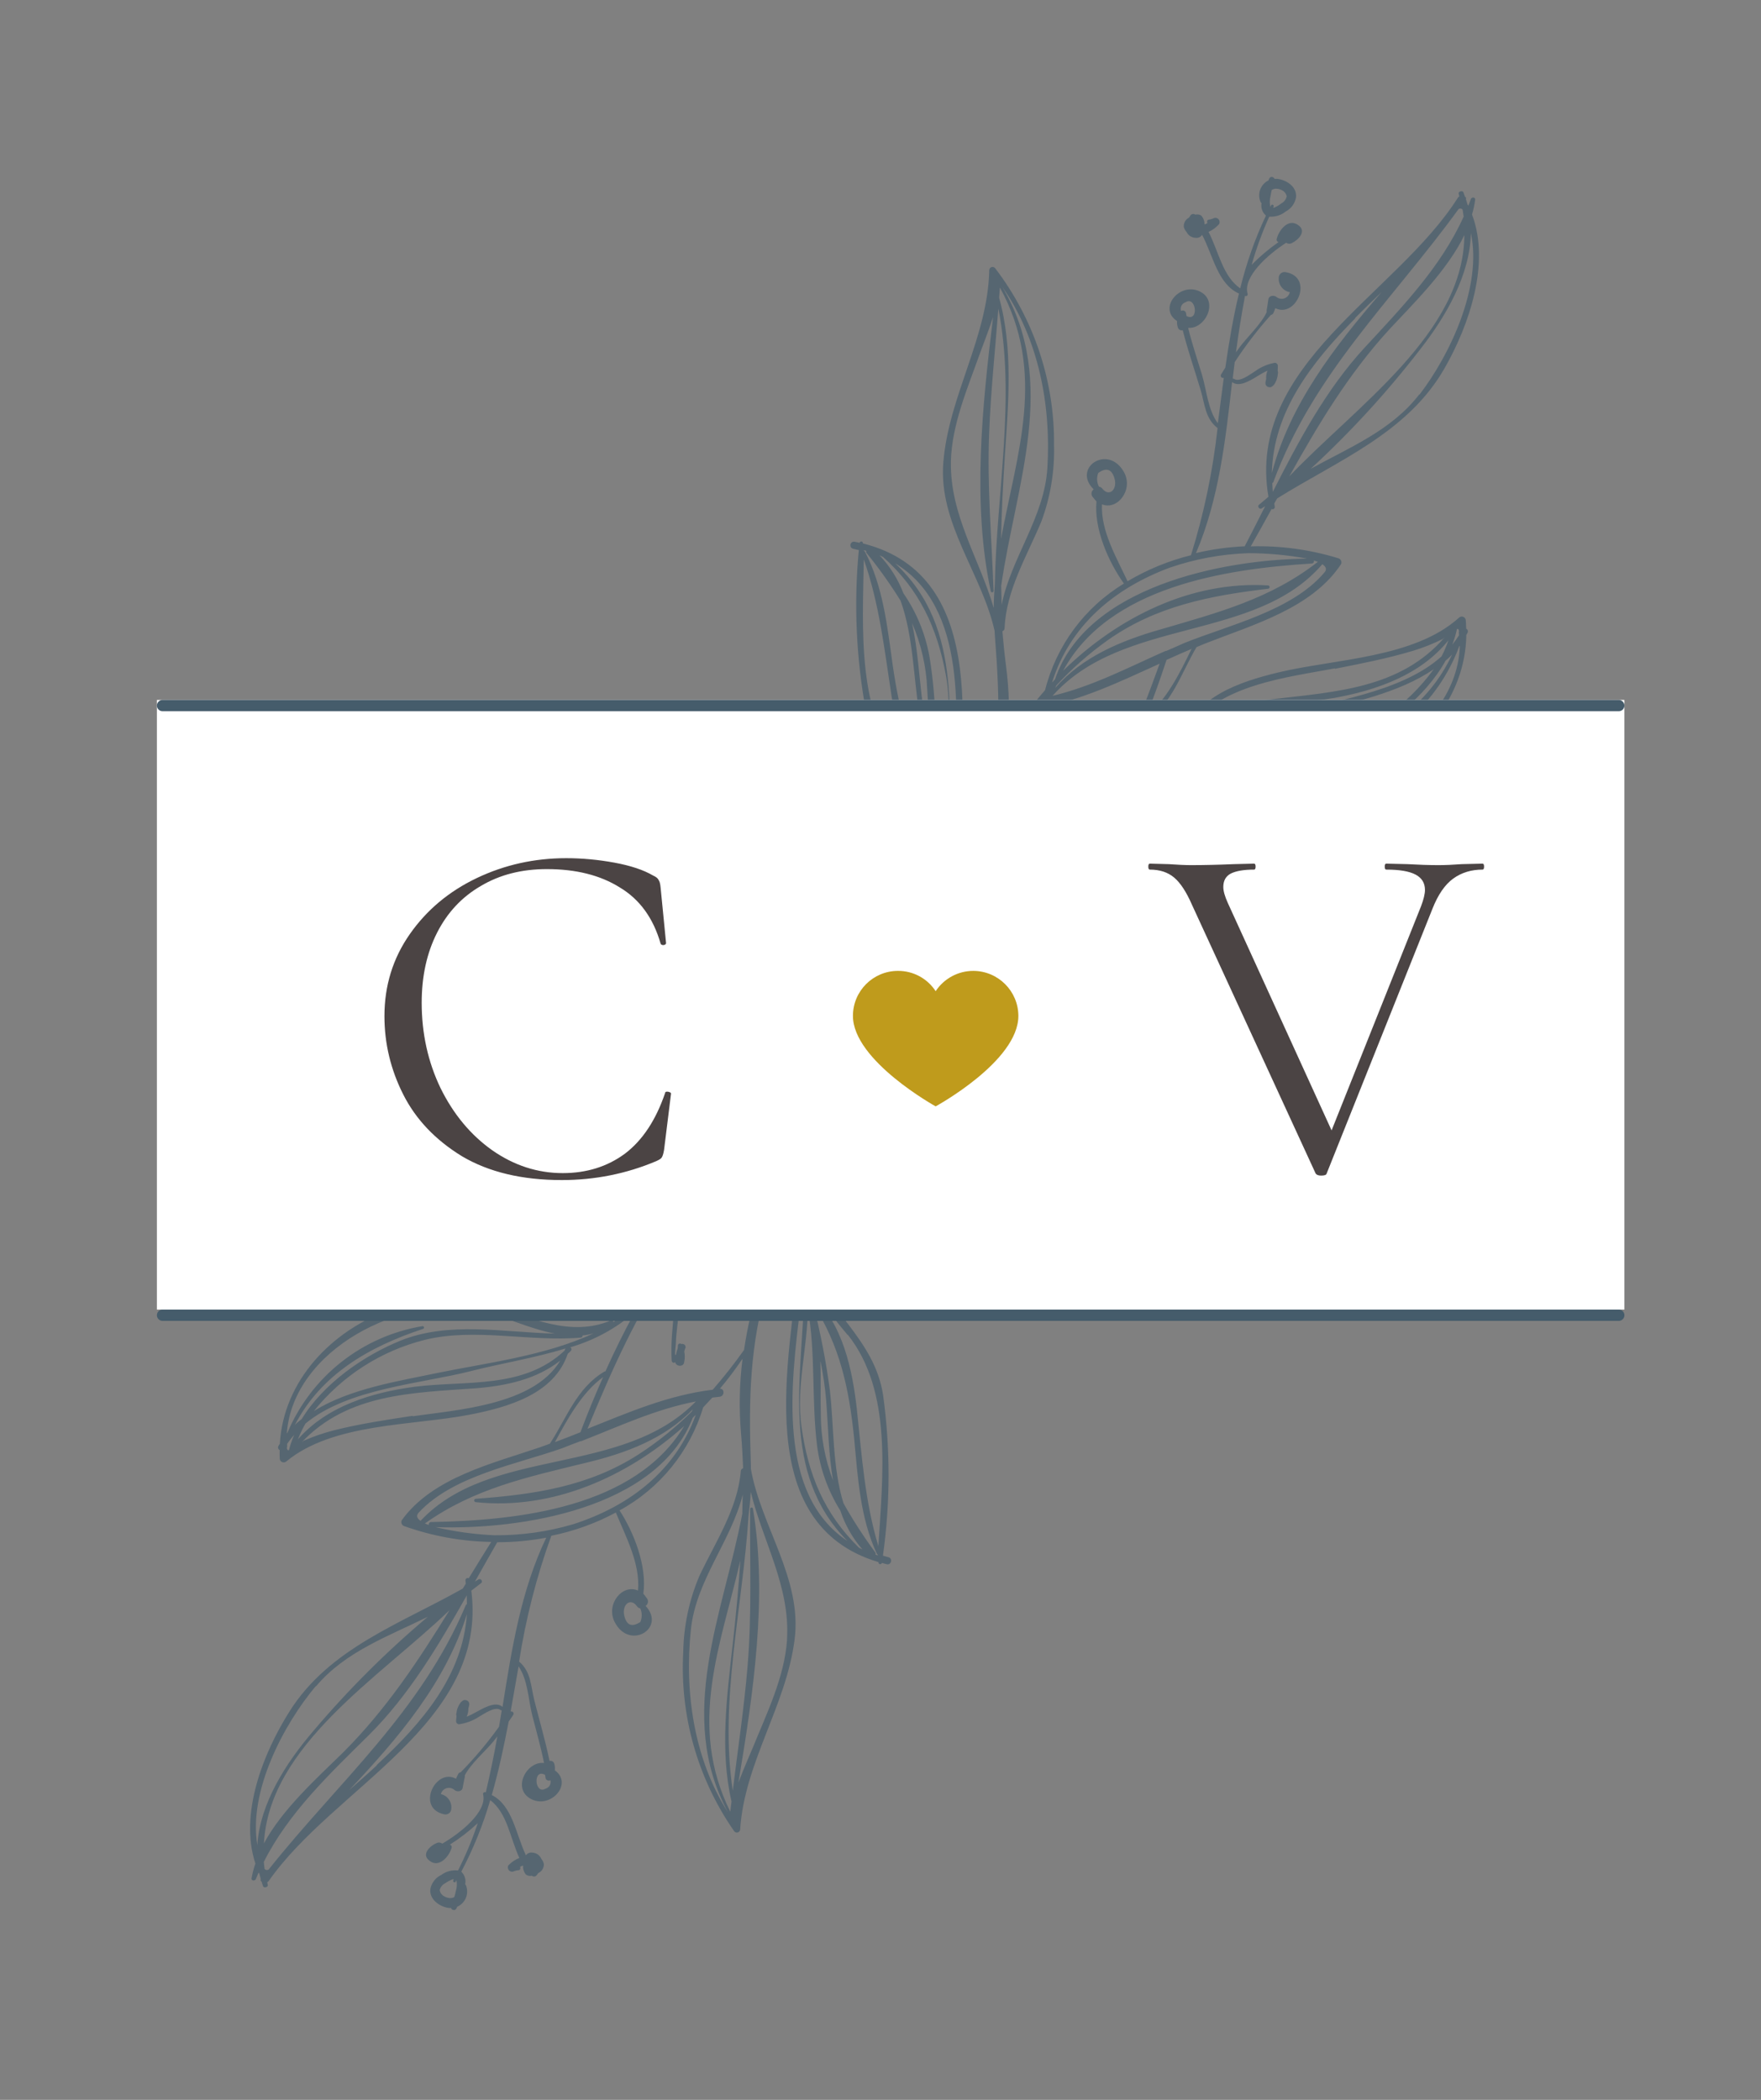 <svg width="78" height="93" viewBox="0 0 78 93" fill="none" xmlns="http://www.w3.org/2000/svg">
<rect x="0" y="0" width="78" height="93" fill="#808080" stroke="none"/>
<path opacity="0.7" d="M64.948 28.114C64.973 28.093 64.984 28.055 65.002 28.025C65.011 28.009 65.016 27.992 65.018 27.974C65.019 27.956 65.017 27.938 65.012 27.921C65.006 27.904 64.997 27.888 64.984 27.875C64.972 27.862 64.958 27.851 64.941 27.844C64.938 27.72 64.935 27.597 64.924 27.47C64.922 27.437 64.91 27.406 64.89 27.379C64.871 27.352 64.844 27.332 64.814 27.319C64.783 27.307 64.75 27.303 64.718 27.308C64.685 27.314 64.655 27.328 64.63 27.35C62.641 29.155 59.12 29.18 56.62 29.782C54.918 30.192 52.9 30.862 52.383 32.681C52.335 32.721 52.287 32.762 52.251 32.816C52.242 32.827 52.235 32.841 52.231 32.855C52.228 32.87 52.228 32.885 52.232 32.9C52.235 32.914 52.242 32.928 52.252 32.939C52.263 32.95 52.275 32.958 52.289 32.964C51.251 33.317 50.301 33.89 49.503 34.642C49.933 33.77 50.325 32.876 50.685 31.966C50.692 31.968 50.7 31.968 50.707 31.967C50.714 31.966 50.721 31.963 50.728 31.959C51.923 31.177 52.305 29.832 52.998 28.66L53.405 28.491C55.478 27.676 58.106 26.947 59.397 24.988C59.409 24.964 59.416 24.937 59.417 24.91C59.418 24.883 59.412 24.855 59.401 24.83C59.39 24.805 59.374 24.783 59.353 24.765C59.333 24.747 59.308 24.734 59.282 24.726C58.024 24.339 56.712 24.16 55.399 24.198C55.713 23.645 56.021 23.094 56.322 22.545C56.34 22.553 56.359 22.556 56.378 22.554C56.397 22.551 56.414 22.544 56.429 22.531C56.443 22.519 56.454 22.503 56.459 22.485C56.465 22.467 56.465 22.447 56.46 22.429L56.442 22.299L56.568 22.076C59.268 20.388 62.359 19.175 63.996 16.289C65.062 14.419 66.022 11.668 65.2 9.501C65.264 9.285 65.311 9.064 65.34 8.84C65.347 8.722 65.182 8.721 65.148 8.818L65.04 9.107L65.002 9.062L64.928 8.814C64.933 8.806 64.937 8.796 64.938 8.786C64.939 8.777 64.937 8.767 64.934 8.757C64.93 8.748 64.924 8.74 64.917 8.733C64.91 8.726 64.901 8.722 64.891 8.719C64.865 8.649 64.843 8.576 64.812 8.505C64.781 8.434 64.576 8.471 64.611 8.587L64.638 8.7C64.615 8.713 64.594 8.73 64.577 8.752C61.87 13.041 55.181 16.147 56.183 22.003C56.042 22.122 55.902 22.241 55.761 22.36C55.676 22.431 55.79 22.582 55.89 22.513L56.039 22.416C55.736 23.016 55.433 23.616 55.132 24.195C54.405 24.228 53.683 24.328 52.975 24.494C53.993 22.092 54.278 19.513 54.573 16.922C54.787 17.085 55.059 16.996 55.283 16.89C55.566 16.763 55.843 16.543 56.142 16.417C56.093 16.534 56.073 16.661 56.083 16.787C56.068 16.84 56.058 16.895 56.051 16.95C56.048 16.974 56.05 16.998 56.056 17.022C56.063 17.045 56.075 17.067 56.091 17.086C56.106 17.104 56.126 17.12 56.148 17.13C56.17 17.141 56.194 17.147 56.218 17.148C56.239 17.153 56.26 17.154 56.281 17.149C56.301 17.144 56.32 17.135 56.336 17.121C56.362 17.109 56.384 17.09 56.401 17.067L56.423 17.048C56.527 16.907 56.587 16.739 56.599 16.565C56.612 16.519 56.609 16.47 56.592 16.425L56.6 16.219C56.602 16.2 56.6 16.182 56.594 16.164C56.589 16.146 56.58 16.13 56.568 16.116C56.556 16.101 56.541 16.09 56.524 16.081C56.508 16.073 56.49 16.067 56.471 16.066C56.151 16.124 55.849 16.253 55.586 16.445C55.382 16.568 54.903 16.954 54.653 16.777C54.637 16.768 54.619 16.764 54.601 16.767L54.689 16.038C55.17 15.3 55.707 14.6 56.295 13.945C56.321 13.942 56.346 13.931 56.366 13.915C56.386 13.898 56.401 13.875 56.408 13.85C56.424 13.812 56.437 13.777 56.456 13.741C56.46 13.731 56.464 13.72 56.466 13.708L56.489 13.65C57.417 14.109 58.214 12.267 56.944 12.054C56.907 12.046 56.868 12.047 56.831 12.056C56.794 12.066 56.759 12.083 56.73 12.108C56.701 12.133 56.678 12.164 56.662 12.199C56.647 12.234 56.639 12.272 56.64 12.31C56.629 12.457 56.673 12.602 56.764 12.719C56.854 12.835 56.984 12.914 57.129 12.94C57.117 13.001 57.089 13.057 57.049 13.105C57.009 13.152 56.957 13.188 56.899 13.21C56.841 13.232 56.779 13.238 56.717 13.23C56.656 13.221 56.597 13.197 56.548 13.159C56.435 13.06 56.203 13.082 56.178 13.263C56.152 13.445 56.133 13.587 56.104 13.747C56.101 13.77 56.102 13.794 56.109 13.816C55.87 14.343 55.248 14.926 54.925 15.354C54.864 15.435 54.804 15.519 54.745 15.603C54.853 14.765 54.99 13.941 55.145 13.102C55.159 13.111 55.175 13.115 55.192 13.114C55.208 13.113 55.224 13.107 55.236 13.096C55.249 13.085 55.258 13.071 55.261 13.055C55.265 13.039 55.264 13.022 55.258 13.007C55.047 12.249 56.186 11.253 56.969 10.752C57.004 10.777 57.045 10.792 57.087 10.795C57.13 10.799 57.173 10.79 57.211 10.771C57.499 10.639 57.902 10.236 57.496 9.967C57.058 9.649 56.63 10.214 56.547 10.59C56.54 10.618 56.545 10.649 56.561 10.674C56.577 10.698 56.602 10.716 56.63 10.723C56.203 11.02 55.805 11.357 55.44 11.728C55.647 10.999 55.907 10.286 56.219 9.596C56.484 9.614 56.747 9.532 56.953 9.364C57.074 9.301 57.177 9.21 57.256 9.099C57.334 8.988 57.386 8.86 57.406 8.725C57.444 8.261 56.97 7.963 56.567 7.92C56.529 7.918 56.492 7.919 56.454 7.923C56.427 7.834 56.273 7.794 56.226 7.898C56.203 7.917 56.2 7.958 56.187 7.989C56.016 8.072 55.883 8.218 55.818 8.397C55.752 8.576 55.759 8.774 55.836 8.949C55.845 8.968 55.859 8.985 55.877 8.997C55.86 9.091 55.866 9.188 55.895 9.279C55.924 9.371 55.975 9.454 56.044 9.52L56.07 9.552C55.584 10.584 55.204 11.662 54.933 12.772C54.154 12.232 53.983 11.149 53.53 10.271C53.711 10.19 53.871 10.07 54.001 9.921C54.018 9.888 54.025 9.851 54.02 9.814C54.016 9.777 54.001 9.742 53.977 9.714C53.953 9.686 53.921 9.665 53.885 9.654C53.85 9.644 53.812 9.644 53.777 9.655C53.702 9.695 53.62 9.72 53.535 9.728C53.466 9.738 53.448 9.826 53.483 9.878C53.442 9.904 53.398 9.925 53.352 9.94C53.356 9.804 53.31 9.671 53.223 9.565C53.185 9.533 53.139 9.511 53.091 9.502C53.042 9.492 52.992 9.494 52.945 9.509C52.916 9.487 52.88 9.476 52.843 9.478C52.807 9.48 52.773 9.495 52.747 9.52C52.717 9.557 52.69 9.596 52.667 9.637C52.591 9.675 52.529 9.734 52.487 9.808C52.446 9.882 52.427 9.967 52.434 10.051C52.457 10.135 52.499 10.213 52.557 10.277C52.594 10.352 52.651 10.416 52.721 10.461C52.791 10.506 52.873 10.531 52.956 10.532C53.012 10.54 53.069 10.532 53.12 10.509C53.171 10.485 53.214 10.448 53.244 10.4C53.735 11.324 53.937 12.58 54.876 13C54.618 14.076 54.434 15.172 54.273 16.283C54.21 16.384 54.144 16.484 54.083 16.588C54.073 16.606 54.068 16.627 54.07 16.648C54.072 16.668 54.08 16.688 54.093 16.704C54.107 16.72 54.125 16.731 54.145 16.736C54.165 16.741 54.186 16.74 54.205 16.733L53.942 18.745C53.498 18.15 53.45 17.293 53.237 16.59C53.024 15.887 52.795 15.217 52.627 14.521C53.4 14.58 54.012 13.307 53.123 12.899C52.233 12.491 51.283 13.666 52.135 14.218C52.127 14.316 52.14 14.414 52.172 14.507C52.178 14.529 52.189 14.549 52.203 14.567C52.218 14.585 52.235 14.6 52.255 14.611C52.275 14.622 52.297 14.629 52.32 14.631C52.343 14.634 52.366 14.632 52.387 14.626C52.613 15.521 52.915 16.392 53.181 17.278C53.37 17.913 53.378 18.533 53.93 18.959C53.719 20.87 53.325 22.756 52.752 24.59C51.764 24.836 50.818 25.224 49.943 25.744C49.457 24.7 48.751 23.516 48.81 22.336C49.5 22.617 50.224 21.676 49.776 20.895C49.067 19.655 47.476 20.727 48.442 21.672C48.414 21.692 48.39 21.719 48.373 21.75C48.357 21.782 48.347 21.816 48.346 21.851C48.344 21.887 48.35 21.922 48.364 21.955C48.378 21.987 48.399 22.017 48.425 22.04L48.437 22.054C48.476 22.109 48.519 22.16 48.566 22.207C48.451 23.429 49.1 24.894 49.783 25.846C48.043 26.897 46.789 28.592 46.289 30.566C46.158 30.715 46.033 30.869 45.906 31.02L45.579 31.073C45.359 31.104 45.365 31.453 45.584 31.428C45.246 31.868 44.931 32.326 44.642 32.8C44.731 31.693 44.703 30.579 44.558 29.476C44.492 28.969 44.441 28.464 44.399 27.957C44.426 27.948 44.451 27.931 44.468 27.907C44.486 27.884 44.495 27.856 44.496 27.826C44.563 26.131 45.49 24.625 46.125 23.095C46.527 22.015 46.717 20.866 46.686 19.711C46.715 16.893 45.801 14.141 44.09 11.893C44.073 11.866 44.047 11.844 44.017 11.832C43.987 11.821 43.955 11.819 43.923 11.827C43.893 11.836 43.865 11.854 43.846 11.88C43.827 11.905 43.816 11.937 43.816 11.969C43.759 14.927 42.025 17.526 41.783 20.475C41.56 23.191 43.487 25.399 44.054 27.942C44.059 28.04 44.062 28.14 44.072 28.238C44.289 31.013 44.354 33.446 43.665 36.181C43.355 37.391 42.96 38.577 42.483 39.73C42.514 38.95 42.456 38.168 42.308 37.4C42.318 37.377 42.323 37.352 42.324 37.328C42.558 32.867 43.955 25.514 38.231 24.071L38.219 24.057C38.222 23.958 38.096 23.962 38.071 24.041C37.999 24.025 37.929 24.006 37.857 23.994C37.653 23.953 37.592 24.251 37.78 24.302L38.039 24.364C37.815 26.74 37.921 29.138 38.354 31.489C38.86 33.972 41.097 35.144 41.992 37.385C42.007 37.414 42.028 37.439 42.054 37.459C42.245 38.382 42.314 39.325 42.259 40.264C41.705 41.571 41.064 42.844 40.394 44.094C40.376 44.125 40.372 44.162 40.382 44.196C40.392 44.231 40.416 44.26 40.447 44.277C40.478 44.294 40.515 44.299 40.549 44.289C40.583 44.279 40.612 44.256 40.629 44.225C42.525 40.888 44.199 37.088 44.592 33.192C44.996 32.563 45.432 31.956 45.898 31.371C47.862 31.042 49.587 30.197 51.363 29.395C50.417 32.008 49.413 34.587 47.94 36.951C47.9 37.019 47.851 37.08 47.808 37.15C47.564 35.644 47.931 34.098 47.774 32.576C47.766 32.515 47.697 32.457 47.636 32.499C47.636 32.499 47.619 32.513 47.613 32.518C47.584 32.329 47.253 32.303 47.218 32.512C47.218 32.529 47.217 32.547 47.214 32.564C47.191 32.708 47.197 32.856 47.234 32.998C47.23 33.041 47.22 33.084 47.205 33.124C47.19 33.149 47.183 33.179 47.185 33.208C47.188 33.237 47.199 33.265 47.218 33.288C47.237 33.31 47.263 33.326 47.291 33.333C47.32 33.341 47.35 33.339 47.377 33.328C47.391 33.339 47.407 33.346 47.425 33.348C47.442 33.35 47.46 33.347 47.476 33.34C47.492 33.332 47.505 33.32 47.514 33.305C47.523 33.29 47.528 33.272 47.527 33.255C47.526 33.213 47.528 33.171 47.532 33.129C47.561 33.042 47.581 32.953 47.591 32.862C47.675 32.688 47.62 33.273 47.621 33.321C47.63 33.833 47.571 34.334 47.54 34.845C47.448 35.692 47.48 36.549 47.634 37.389C45.987 39.861 43.782 41.845 41.436 43.645C41.143 43.869 40.852 44.095 40.564 44.324C40.538 44.333 40.517 44.351 40.505 44.374L40.251 44.588C40.233 44.598 40.217 44.612 40.203 44.628C36.352 47.71 32.814 51.289 32.012 56.395C31.983 56.589 32.273 56.659 32.312 56.471C32.908 52.81 34.873 50.114 37.305 47.76C38.157 48.102 39.071 47.539 39.91 47.209C39.924 47.242 39.948 47.269 39.979 47.287C40.009 47.304 40.045 47.312 40.08 47.308C40.167 47.291 40.248 47.253 40.316 47.196C40.383 47.139 40.435 47.065 40.465 46.982C40.477 46.958 40.482 46.931 40.479 46.905C40.476 46.878 40.465 46.853 40.447 46.833C40.43 46.812 40.407 46.797 40.382 46.789C40.356 46.782 40.328 46.782 40.303 46.79C39.839 46.953 39.394 47.145 38.938 47.331C38.494 47.568 37.986 47.657 37.486 47.587C38.398 46.72 39.372 45.893 40.36 45.082C40.376 45.104 40.396 45.121 40.42 45.133C40.444 45.144 40.471 45.149 40.497 45.147C42.629 45.029 44.504 44.247 46.296 43.247C46.443 43.284 46.596 43.28 46.74 43.236C47.449 43.138 48.163 43.09 48.88 43.093C49.487 43.065 50.074 43.006 50.673 42.986C50.625 43.026 50.584 43.085 50.535 43.141C50.514 43.159 50.501 43.184 50.498 43.211C50.496 43.239 50.505 43.266 50.523 43.287C50.54 43.308 50.566 43.321 50.593 43.324C50.62 43.326 50.648 43.317 50.668 43.3C50.817 43.203 50.953 43.088 51.074 42.958L51.207 42.956C51.233 42.958 51.258 42.949 51.277 42.933C51.296 42.917 51.309 42.894 51.312 42.868L51.283 42.674C51.277 42.657 51.268 42.642 51.256 42.629C51.244 42.616 51.229 42.605 51.212 42.599C51.196 42.592 51.178 42.59 51.16 42.591C51.142 42.593 51.125 42.598 51.11 42.607C51.014 42.674 50.925 42.749 50.843 42.833C50.681 42.829 50.471 42.797 50.363 42.801C49.767 42.82 49.185 42.879 48.597 42.919C48.149 42.959 47.717 42.955 47.273 42.966C47.218 42.969 46.94 43.005 46.715 43.024L47.271 42.701C47.3 42.714 47.334 42.715 47.364 42.704C47.394 42.693 47.419 42.67 47.433 42.642C47.45 42.627 47.452 42.601 47.461 42.584C48.076 42.21 48.681 41.825 49.294 41.444C49.3 41.449 49.308 41.452 49.316 41.454C49.323 41.456 49.331 41.456 49.34 41.455C49.347 41.454 49.355 41.451 49.362 41.447C49.369 41.442 49.374 41.437 49.379 41.43C49.399 41.413 49.404 41.385 49.416 41.365C49.636 41.227 49.86 41.092 50.078 40.956C51.297 41.561 52.651 41.184 53.913 40.852C53.921 40.876 53.937 40.896 53.958 40.91C53.979 40.924 54.005 40.93 54.03 40.927L54.077 40.926C54.086 40.941 54.097 40.955 54.11 40.966C54.117 40.982 54.129 40.996 54.144 41.005L54.16 41.025C54.16 41.025 54.172 41.039 54.177 41.045L54.192 41.062C54.284 41.154 54.395 41.226 54.518 41.272C54.738 41.345 54.977 41.329 55.184 41.227C55.391 41.125 55.549 40.945 55.624 40.726C55.652 40.556 55.62 40.38 55.533 40.23C55.447 40.081 55.31 39.966 55.148 39.906C55.024 39.865 54.891 39.864 54.767 39.901C54.642 39.938 54.532 40.013 54.452 40.115C54.438 40.104 54.42 40.097 54.402 40.096C54.384 40.095 54.366 40.099 54.35 40.108C54.266 40.158 54.194 40.225 54.14 40.306C54.086 40.387 54.051 40.48 54.037 40.577C52.83 40.956 51.426 41.326 50.228 40.844C50.62 40.605 51.014 40.375 51.411 40.155C51.763 40.435 52.273 40.325 52.714 40.157C52.709 40.18 52.71 40.204 52.717 40.227C52.724 40.249 52.736 40.27 52.753 40.287C52.77 40.303 52.791 40.316 52.814 40.322C52.837 40.328 52.861 40.329 52.884 40.324C53.139 40.198 53.335 39.975 53.426 39.705C53.448 39.665 53.456 39.619 53.449 39.574C53.442 39.529 53.421 39.487 53.388 39.455C53.356 39.423 53.314 39.402 53.269 39.396C53.223 39.389 53.178 39.398 53.138 39.42C53.013 39.467 52.899 39.536 52.799 39.624C52.779 39.645 52.765 39.671 52.756 39.699C52.466 39.846 52.146 39.925 51.82 39.931C52.934 39.318 54.12 38.846 55.352 38.526C55.346 38.569 55.344 38.613 55.346 38.656C55.352 38.811 55.413 38.959 55.519 39.072C55.625 39.185 55.769 39.255 55.923 39.271C56.044 39.29 56.168 39.284 56.286 39.251C56.404 39.219 56.513 39.161 56.607 39.082C56.7 39.003 56.776 38.905 56.828 38.794C56.879 38.683 56.907 38.562 56.907 38.439C56.904 38.236 56.847 38.038 56.743 37.864C56.638 37.69 56.489 37.547 56.312 37.448C56.203 37.405 56.085 37.391 55.969 37.406C55.853 37.421 55.742 37.465 55.648 37.534C55.554 37.603 55.48 37.696 55.431 37.802C55.382 37.908 55.361 38.025 55.37 38.142C55.371 38.168 55.383 38.193 55.401 38.213L55.393 38.244C53.972 38.581 52.61 39.129 51.353 39.87C51.347 39.876 51.34 39.881 51.334 39.886C50.771 40.202 50.219 40.536 49.673 40.876C50.163 39.978 50.472 38.969 50.926 38.028C50.939 38.037 50.954 38.04 50.969 38.037C50.984 38.035 50.997 38.026 51.006 38.014C51.081 37.932 51.139 37.834 51.173 37.727C51.173 37.727 51.188 37.744 51.209 37.741C51.473 37.776 51.739 37.711 51.956 37.558C52.172 37.405 52.323 37.175 52.377 36.915C52.371 36.735 52.304 36.563 52.188 36.425C52.071 36.287 51.912 36.193 51.736 36.156C51.623 36.125 51.503 36.133 51.395 36.177C51.287 36.222 51.197 36.301 51.14 36.403C51.129 36.389 51.116 36.378 51.1 36.37C51.085 36.362 51.068 36.358 51.05 36.358C51.033 36.358 51.016 36.362 51 36.37C50.985 36.378 50.972 36.389 50.961 36.403C50.708 36.743 50.622 37.286 50.921 37.577C50.322 38.704 49.803 39.872 49.366 41.072L49.029 41.284C48.579 41.567 48.132 41.848 47.682 42.126C47.72 42.045 47.763 41.97 47.803 41.892C47.816 41.871 47.822 41.846 47.821 41.821C47.819 41.796 47.809 41.772 47.793 41.753C47.777 41.734 47.755 41.72 47.73 41.714C47.706 41.708 47.68 41.71 47.657 41.72L47.757 41.33C47.816 40.975 47.919 40.629 48.063 40.3L48.092 40.334C48.099 40.345 48.109 40.354 48.12 40.361C48.132 40.367 48.144 40.37 48.157 40.371C48.171 40.371 48.183 40.367 48.195 40.361C48.206 40.355 48.216 40.346 48.223 40.335C48.291 40.239 48.413 40.121 48.416 39.993L48.445 40.027C48.541 40.056 48.641 40.065 48.741 40.053C48.84 40.042 48.936 40.011 49.022 39.961C49.109 39.912 49.185 39.845 49.245 39.765C49.304 39.685 49.347 39.594 49.371 39.497C49.421 39.324 49.42 39.14 49.367 38.968C49.314 38.795 49.211 38.642 49.072 38.527C49.002 38.48 48.922 38.452 48.838 38.444C48.754 38.437 48.67 38.451 48.593 38.485C48.482 38.537 48.384 38.615 48.308 38.711C48.231 38.808 48.178 38.921 48.153 39.041C48.149 39.057 48.151 39.072 48.156 39.087C48.161 39.102 48.171 39.114 48.184 39.124C48.196 39.133 48.211 39.139 48.226 39.14C48.242 39.141 48.258 39.138 48.271 39.13C48.388 39.035 48.518 38.957 48.657 38.897C48.693 38.885 48.73 38.875 48.767 38.867C48.817 38.864 48.811 38.868 48.831 38.881C48.852 38.898 48.87 38.919 48.884 38.943C48.867 38.923 48.931 39.034 48.927 39.023C48.963 39.112 48.979 39.209 48.972 39.305C48.978 39.387 48.954 39.469 48.903 39.535C48.852 39.6 48.779 39.644 48.697 39.658C48.601 39.681 48.395 39.671 48.354 39.56C48.313 39.449 48.425 39.262 48.518 39.184C48.532 39.172 48.54 39.156 48.543 39.139C48.545 39.122 48.542 39.104 48.533 39.089C48.524 39.074 48.51 39.063 48.493 39.057C48.476 39.052 48.458 39.052 48.442 39.059C48.344 39.091 48.256 39.15 48.188 39.228C48.12 39.306 48.074 39.4 48.055 39.502C48.043 39.57 48.049 39.641 48.072 39.706C48.096 39.771 48.137 39.829 48.19 39.873C47.831 39.9 47.78 40.273 47.68 40.566C47.479 41.18 47.313 41.805 47.185 42.439C46.581 42.803 45.968 43.151 45.342 43.476C44.653 43.827 43.937 44.124 43.202 44.366C42.525 44.598 41.396 44.436 40.821 44.829C40.849 44.805 40.853 44.758 40.872 44.723C40.883 44.703 40.889 44.68 40.888 44.657C41.808 43.908 42.738 43.167 43.634 42.406C45.245 41.026 46.648 39.42 47.8 37.637C47.814 37.636 47.828 37.632 47.841 37.625C47.853 37.618 47.864 37.608 47.872 37.597C47.88 37.585 47.886 37.572 47.888 37.558C47.891 37.544 47.89 37.529 47.886 37.516C48.348 36.796 48.773 36.049 49.173 35.284C49.54 34.852 49.966 34.475 50.438 34.163C50.411 34.21 50.474 34.268 50.529 34.241C52.299 33.387 54.117 34.209 55.885 34.671C57.35 35.028 58.887 34.9 60.267 34.307C62.907 33.243 64.913 30.904 64.948 28.114ZM56.39 9.194C56.398 9.182 56.404 9.168 56.409 9.154C56.444 9.086 56.339 9.024 56.301 9.095L56.269 9.165C56.231 9.003 56.234 8.834 56.278 8.673C56.29 8.586 56.308 8.5 56.33 8.415C56.389 8.375 56.46 8.354 56.532 8.357C56.647 8.361 56.759 8.4 56.853 8.469C56.925 8.524 56.974 8.603 56.992 8.691C56.98 8.755 56.953 8.816 56.915 8.87C56.877 8.923 56.828 8.967 56.77 8.999C56.666 9.08 56.551 9.148 56.429 9.2L56.39 9.194ZM52.556 13.998L52.527 13.848C52.52 13.828 52.508 13.809 52.492 13.793C52.477 13.777 52.459 13.766 52.438 13.758C52.417 13.751 52.395 13.748 52.374 13.751C52.352 13.753 52.331 13.76 52.313 13.772C52.3 13.734 52.295 13.693 52.298 13.653C52.301 13.613 52.312 13.574 52.33 13.538C52.348 13.503 52.374 13.471 52.404 13.445C52.435 13.419 52.471 13.4 52.509 13.388C52.984 13.084 53.118 14.28 52.556 13.998ZM48.88 21.705C48.873 21.691 48.863 21.68 48.851 21.671L48.818 21.631C48.782 21.588 48.73 21.56 48.675 21.553C48.627 21.46 48.6 21.358 48.595 21.253C48.59 21.149 48.607 21.045 48.645 20.948C49.007 20.691 49.251 20.775 49.368 21.205C49.486 21.635 49.19 21.986 48.88 21.705ZM44.288 12.734C46.374 16.517 45.029 20.101 44.34 23.869C44.364 22.636 44.428 21.404 44.51 20.166C44.661 17.885 44.882 15.429 44.254 13.19L44.288 12.734ZM42.117 20.436C42.162 18.778 42.867 17.169 43.408 15.641C43.489 15.407 43.762 14.725 43.986 14.042C43.501 18.035 43.056 22.32 43.885 26.189C43.9 26.259 44.011 26.242 44.009 26.171C43.922 23.82 43.718 21.523 43.813 19.169C43.884 17.329 44.08 15.49 44.22 13.669C44.998 17.61 44.139 21.827 44.064 25.883C44.036 26.226 44.018 26.576 44.014 26.924C43.379 24.739 42.068 22.81 42.119 20.434L42.117 20.436ZM44.343 25.962C44.985 21.487 46.904 16.922 44.391 12.701C46.009 15.011 46.558 17.957 46.392 20.711C46.267 22.902 44.786 24.7 44.365 26.787C44.356 26.509 44.358 26.231 44.346 25.96L44.343 25.962ZM39.118 24.671C40.725 26.112 41.508 27.793 41.901 29.925C42.221 31.668 41.785 33.418 41.851 35.152C41.405 33.128 41.514 31.111 41.168 29.08C40.989 28.074 40.596 27.117 40.015 26.275C39.777 25.651 39.418 25.081 38.959 24.596L39.118 24.671ZM41.183 32.825C41.045 32.275 40.938 31.718 40.863 31.156C40.719 30.021 40.653 28.772 40.397 27.596C40.799 28.522 41.027 29.514 41.069 30.521C41.124 31.26 41.127 32.039 41.192 32.818L41.183 32.825ZM38.267 24.4L38.27 24.368L38.372 24.398C38.365 24.413 38.362 24.428 38.363 24.444C38.365 24.46 38.371 24.475 38.38 24.488C38.928 25.162 39.433 25.87 39.891 26.608C40.453 28.17 40.461 30.006 40.716 31.581C40.943 32.856 41.247 34.118 41.625 35.358C40.345 33.528 39.868 31.695 39.541 29.464C39.302 27.755 39.119 25.974 38.305 24.421L38.267 24.4ZM40.029 34.067C37.932 31.652 38.211 27.866 38.26 24.774C38.945 26.727 39.17 28.734 39.483 30.788C39.76 32.543 40.274 34.539 41.688 35.741L41.822 36.248C41.275 35.481 40.679 34.75 40.037 34.06L40.029 34.067ZM42.043 36.018C41.959 32.054 42.765 27.838 39.645 24.948C42.848 26.88 42.458 31.744 42.182 35.236L42.086 36.263L42.043 36.018ZM62.862 17.47C61.637 19.062 59.773 19.816 58.053 20.764C59.823 19.134 61.452 17.357 62.921 15.451C64.033 14.027 65.118 12.179 65.149 10.32C65.659 12.683 64.223 15.719 62.878 17.471L62.862 17.47ZM64.861 10.379C64.857 14.747 60.052 17.995 57.108 21.096C58.388 18.803 59.708 16.588 61.545 14.58C62.593 13.453 64.124 11.966 64.877 10.38L64.861 10.379ZM60.015 14.092C60.398 13.701 60.802 13.312 61.194 12.937C59.102 15.357 57.135 17.902 56.334 20.955C56.398 18.228 58.077 16.078 60.031 14.094L60.015 14.092ZM56.375 21.768C56.364 21.642 56.359 21.515 56.353 21.394C56.372 21.387 56.388 21.374 56.398 21.356C58.173 16.535 61.673 13.299 64.598 9.268C64.611 9.256 64.627 9.248 64.643 9.243C64.66 9.238 64.678 9.236 64.695 9.238C64.713 9.24 64.73 9.246 64.745 9.254C64.76 9.263 64.774 9.275 64.784 9.289L64.831 9.59C63.826 11.825 62.087 13.618 60.435 15.406C58.739 17.245 57.525 19.517 56.377 21.782L56.375 21.768ZM46.606 30.206C47.393 27.713 49.341 26.059 51.811 25.142C52.929 24.757 54.099 24.541 55.283 24.5C56.16 24.5 57.035 24.581 57.897 24.741C54.075 24.782 48.113 26.009 46.732 30.081C46.691 30.135 46.645 30.178 46.608 30.219L46.606 30.206ZM46.788 30.358C47.475 29.614 48.237 28.943 49.063 28.355C51.212 26.836 53.608 26.38 56.161 26.076C56.181 26.076 56.2 26.068 56.214 26.054C56.228 26.04 56.236 26.021 56.236 26.001C56.235 25.982 56.227 25.962 56.213 25.948C56.199 25.934 56.18 25.927 56.16 25.927C52.759 25.723 49.523 27.331 47.09 29.706C49.096 26.003 54.225 25.199 58.1 24.958C58.115 24.958 58.131 24.954 58.145 24.946C58.159 24.939 58.171 24.928 58.18 24.915C58.189 24.902 58.195 24.888 58.198 24.872C58.2 24.856 58.199 24.84 58.194 24.825L58.373 24.883C56.261 26.531 53.945 27.133 51.37 27.886C49.629 28.386 47.931 29.097 46.739 30.467L46.788 30.358ZM51.638 28.824C49.971 29.562 48.399 30.394 46.622 30.818C49.729 27.317 55.612 28.446 58.569 24.989C58.728 25.092 58.787 25.213 58.662 25.356C57.213 27.065 54.422 27.681 52.441 28.485C52.177 28.606 51.908 28.722 51.639 28.837L51.638 28.824ZM51.662 29.23C52.03 29.06 52.404 28.899 52.779 28.738C52.27 29.779 51.681 30.994 50.777 31.709C51.094 30.905 51.389 30.083 51.664 29.243L51.662 29.23ZM54.834 40.35C54.884 40.316 54.945 40.3 55.005 40.307C55.051 40.323 55.093 40.351 55.124 40.389C55.156 40.426 55.177 40.471 55.184 40.52C55.188 40.562 55.178 40.604 55.156 40.641C55.08 40.719 54.98 40.771 54.872 40.789C54.811 40.804 54.747 40.805 54.686 40.793C54.624 40.78 54.566 40.754 54.516 40.715L54.541 40.694C54.553 40.673 54.56 40.649 54.562 40.625C54.563 40.601 54.56 40.577 54.553 40.553C54.652 40.493 54.746 40.425 54.834 40.35ZM55.931 37.819C55.959 37.796 55.992 37.782 56.027 37.777C56.063 37.772 56.099 37.776 56.132 37.789C56.233 37.844 56.319 37.922 56.384 38.016C56.449 38.111 56.49 38.219 56.505 38.333C56.52 38.386 56.524 38.442 56.515 38.497C56.507 38.552 56.486 38.604 56.454 38.649C56.422 38.694 56.381 38.732 56.333 38.759C56.284 38.786 56.231 38.802 56.175 38.805C55.839 38.886 55.71 38.665 55.7 38.402L55.717 38.387C55.847 38.359 55.819 38.189 55.715 38.151C55.731 38.082 55.753 38.015 55.781 37.95C55.827 37.893 55.884 37.846 55.947 37.81L55.931 37.819ZM51.022 37.114C50.996 37.013 50.993 36.907 51.014 36.806C51.035 36.704 51.079 36.608 51.143 36.526C51.143 36.597 51.162 36.666 51.197 36.728C51.206 36.743 51.219 36.756 51.235 36.765C51.251 36.774 51.269 36.779 51.287 36.779C51.305 36.779 51.322 36.774 51.338 36.765C51.353 36.756 51.366 36.743 51.375 36.728C51.456 36.567 51.481 36.454 51.657 36.49C51.743 36.506 51.823 36.546 51.888 36.605C51.953 36.664 52.001 36.74 52.025 36.824C52.084 37.099 51.587 37.355 51.384 37.366C51.306 37.364 51.231 37.337 51.169 37.291C51.107 37.244 51.061 37.179 51.038 37.105L51.022 37.114ZM64.615 27.983L64.624 28.136C64.533 28.279 64.434 28.418 64.328 28.55C64.415 28.324 64.483 28.09 64.534 27.853C64.592 27.847 64.621 27.881 64.629 27.976L64.615 27.983ZM64.148 28.378C64.066 28.615 63.967 28.847 63.851 29.07C62.024 30.714 58.834 31.051 56.65 31.712C55.354 32.107 53.867 32.412 52.498 32.903C52.509 32.87 52.52 32.837 52.532 32.807C54.274 31.016 56.806 31.303 59.097 30.911C60.993 30.571 62.942 29.877 64.155 28.357L64.148 28.378ZM59.126 29.621C60.295 29.39 61.461 29.162 62.603 28.819C63.047 28.682 63.479 28.511 63.895 28.305C63.923 28.282 63.954 28.256 63.982 28.232C62.032 30.489 59.161 30.639 56.372 30.966C55.019 31.139 53.72 31.484 52.703 32.358C53.792 30.332 57.162 29.979 59.133 29.601L59.126 29.621ZM51.76 33.513C51.597 33.537 51.437 33.577 51.281 33.631C53.367 32.534 56.066 32.088 58.137 31.561C59.791 31.135 61.96 30.706 63.506 29.637C62.331 31.248 60.662 32.429 58.751 33.002C56.555 33.654 54.101 33.117 51.841 33.415C51.821 33.416 51.803 33.425 51.789 33.439C51.775 33.453 51.767 33.472 51.767 33.492L51.76 33.513ZM56.421 34.427C55.38 34.239 54.163 33.71 52.997 33.54C55.288 33.496 57.72 33.888 59.83 32.916C61.401 32.191 63.132 30.884 64.03 29.259C64.131 29.173 64.232 29.087 64.319 28.985C63.258 31.273 61.196 32.592 58.835 33.489C58.821 33.495 58.81 33.506 58.803 33.519C58.797 33.532 58.795 33.547 58.799 33.562C58.802 33.577 58.811 33.589 58.823 33.598C58.835 33.607 58.85 33.611 58.864 33.61C60.17 33.333 61.383 32.73 62.391 31.858C63.399 30.987 64.171 29.874 64.634 28.622C64.634 28.622 64.651 28.608 64.66 28.601C64.55 32.335 59.8 34.998 56.416 34.392L56.421 34.427Z" fill="#455C6B"/>
<path opacity="0.7" d="M12.394 63.952C12.367 63.972 12.355 64.01 12.335 64.039C12.326 64.054 12.32 64.071 12.318 64.089C12.315 64.107 12.316 64.125 12.322 64.142C12.326 64.159 12.335 64.176 12.347 64.189C12.358 64.203 12.372 64.215 12.388 64.223C12.386 64.346 12.383 64.47 12.389 64.597C12.39 64.63 12.4 64.662 12.418 64.689C12.437 64.717 12.462 64.739 12.492 64.752C12.522 64.766 12.555 64.772 12.588 64.767C12.621 64.764 12.652 64.751 12.677 64.73C14.745 63.015 18.264 63.147 20.788 62.658C22.507 62.325 24.552 61.745 25.15 59.951C25.2 59.913 25.249 59.874 25.288 59.821C25.298 59.811 25.305 59.797 25.309 59.783C25.314 59.769 25.314 59.754 25.311 59.739C25.308 59.724 25.301 59.711 25.292 59.699C25.282 59.687 25.27 59.678 25.256 59.672C26.31 59.365 27.284 58.836 28.114 58.12C27.646 58.972 27.214 59.848 26.814 60.741C26.807 60.739 26.8 60.738 26.792 60.739C26.785 60.739 26.778 60.742 26.771 60.746C25.542 61.473 25.101 62.8 24.356 63.94L23.942 64.091C21.834 64.812 19.177 65.424 17.799 67.323C17.786 67.347 17.778 67.373 17.776 67.4C17.774 67.427 17.779 67.455 17.788 67.48C17.798 67.506 17.814 67.529 17.833 67.548C17.853 67.567 17.877 67.581 17.903 67.59C19.142 68.032 20.445 68.269 21.758 68.291C21.42 68.829 21.088 69.366 20.762 69.9C20.745 69.892 20.726 69.888 20.707 69.889C20.688 69.891 20.67 69.898 20.655 69.91C20.64 69.921 20.629 69.937 20.622 69.955C20.616 69.973 20.615 69.992 20.619 70.011L20.632 70.141L20.496 70.358C17.724 71.924 14.581 72.998 12.817 75.808C11.668 77.629 10.587 80.334 11.312 82.535C11.238 82.749 11.181 82.968 11.142 83.19C11.13 83.307 11.295 83.316 11.333 83.221L11.453 82.936L11.489 82.983L11.552 83.234C11.547 83.242 11.543 83.251 11.541 83.261C11.54 83.271 11.541 83.281 11.544 83.29C11.547 83.3 11.553 83.308 11.56 83.315C11.567 83.322 11.575 83.328 11.585 83.331C11.607 83.402 11.627 83.476 11.655 83.548C11.683 83.62 11.889 83.592 11.859 83.475L11.836 83.361C11.861 83.349 11.883 83.332 11.901 83.312C14.796 79.148 21.617 76.343 20.877 70.448C21.023 70.336 21.169 70.223 21.315 70.111C21.402 70.043 21.296 69.887 21.193 69.952L21.039 70.043C21.369 69.457 21.698 68.871 22.025 68.305C22.753 68.305 23.479 68.237 24.194 68.103C23.069 70.457 22.669 73.02 22.259 75.596C22.052 75.423 21.776 75.5 21.548 75.596C21.26 75.711 20.973 75.918 20.669 76.03C20.723 75.916 20.749 75.79 20.745 75.664C20.761 75.611 20.774 75.557 20.784 75.503C20.788 75.479 20.787 75.454 20.781 75.43C20.776 75.407 20.765 75.384 20.75 75.365C20.735 75.346 20.716 75.329 20.695 75.318C20.673 75.306 20.649 75.299 20.625 75.297C20.605 75.291 20.584 75.29 20.563 75.293C20.543 75.297 20.523 75.305 20.507 75.318C20.48 75.329 20.457 75.347 20.44 75.37L20.416 75.388C20.307 75.524 20.238 75.689 20.219 75.863C20.204 75.908 20.204 75.957 20.22 76.002L20.202 76.208C20.2 76.227 20.201 76.245 20.206 76.263C20.211 76.281 20.219 76.298 20.23 76.313C20.242 76.328 20.256 76.34 20.272 76.349C20.288 76.358 20.306 76.364 20.324 76.367C20.646 76.323 20.954 76.207 21.225 76.028C21.435 75.913 21.931 75.55 22.173 75.737C22.188 75.747 22.206 75.752 22.224 75.749L22.104 76.474C21.59 77.19 21.023 77.865 20.406 78.493C20.379 78.495 20.354 78.504 20.334 78.52C20.313 78.537 20.297 78.558 20.289 78.583C20.271 78.621 20.256 78.655 20.236 78.69C20.231 78.7 20.227 78.711 20.224 78.722L20.198 78.779C19.293 78.28 18.414 80.084 19.673 80.354C19.71 80.363 19.749 80.364 19.786 80.356C19.824 80.349 19.859 80.332 19.889 80.309C19.92 80.286 19.944 80.256 19.961 80.222C19.978 80.187 19.987 80.15 19.988 80.111C20.005 79.965 19.968 79.818 19.883 79.697C19.798 79.577 19.671 79.492 19.528 79.46C19.543 79.4 19.573 79.344 19.615 79.299C19.657 79.254 19.71 79.22 19.769 79.201C19.828 79.182 19.891 79.178 19.952 79.189C20.013 79.201 20.07 79.227 20.118 79.267C20.226 79.371 20.459 79.36 20.493 79.18C20.526 78.999 20.552 78.858 20.588 78.699C20.592 78.677 20.591 78.653 20.586 78.631C20.848 78.115 21.495 77.56 21.837 77.147C21.902 77.069 21.965 76.988 22.028 76.906C21.883 77.738 21.709 78.556 21.517 79.387C21.503 79.377 21.487 79.372 21.471 79.373C21.454 79.373 21.439 79.379 21.426 79.389C21.413 79.399 21.403 79.413 21.399 79.428C21.394 79.444 21.395 79.461 21.4 79.477C21.577 80.243 20.394 81.188 19.59 81.653C19.556 81.626 19.516 81.61 19.474 81.605C19.431 81.599 19.388 81.606 19.349 81.623C19.055 81.742 18.635 82.127 19.028 82.413C19.451 82.751 19.905 82.206 20.005 81.834C20.012 81.806 20.009 81.775 19.994 81.75C19.979 81.724 19.955 81.705 19.927 81.697C20.367 81.419 20.78 81.101 21.161 80.746C20.922 81.466 20.63 82.166 20.288 82.841C20.023 82.811 19.758 82.882 19.544 83.04C19.421 83.098 19.313 83.184 19.23 83.292C19.146 83.399 19.089 83.525 19.063 83.659C19.005 84.12 19.465 84.44 19.865 84.501C19.902 84.504 19.94 84.505 19.978 84.502C20.001 84.592 20.153 84.639 20.205 84.538C20.229 84.52 20.234 84.478 20.248 84.449C20.423 84.374 20.561 84.233 20.635 84.057C20.708 83.881 20.71 83.683 20.641 83.505C20.633 83.485 20.62 83.468 20.603 83.455C20.624 83.362 20.622 83.265 20.597 83.172C20.572 83.08 20.525 82.995 20.459 82.925L20.434 82.892C20.966 81.883 21.394 80.823 21.714 79.726C22.468 80.301 22.591 81.389 23.004 82.287C22.82 82.361 22.654 82.472 22.517 82.616C22.499 82.648 22.491 82.685 22.494 82.722C22.497 82.759 22.51 82.794 22.533 82.824C22.555 82.853 22.586 82.875 22.622 82.887C22.657 82.899 22.694 82.901 22.73 82.891C22.807 82.855 22.89 82.834 22.975 82.829C23.044 82.823 23.066 82.736 23.033 82.681C23.075 82.658 23.12 82.639 23.167 82.625C23.157 82.761 23.197 82.897 23.279 83.007C23.316 83.04 23.36 83.064 23.409 83.075C23.457 83.087 23.507 83.087 23.555 83.075C23.583 83.098 23.618 83.111 23.654 83.11C23.691 83.11 23.726 83.096 23.753 83.072C23.784 83.037 23.813 82.999 23.838 82.96C23.915 82.925 23.98 82.868 24.025 82.796C24.07 82.724 24.092 82.64 24.089 82.555C24.07 82.471 24.032 82.391 23.976 82.324C23.943 82.248 23.889 82.182 23.821 82.133C23.753 82.085 23.672 82.057 23.589 82.052C23.534 82.041 23.477 82.047 23.425 82.068C23.372 82.089 23.328 82.125 23.295 82.171C22.846 81.226 22.7 79.963 21.782 79.501C22.087 78.437 22.319 77.351 22.53 76.248C22.598 76.149 22.668 76.053 22.733 75.951C22.744 75.934 22.75 75.913 22.749 75.893C22.748 75.872 22.741 75.852 22.728 75.836C22.716 75.819 22.698 75.807 22.678 75.801C22.659 75.795 22.637 75.795 22.618 75.802L22.97 73.804C23.388 74.418 23.398 75.275 23.579 75.987C23.76 76.699 23.959 77.379 24.096 78.082C23.326 77.988 22.658 79.232 23.528 79.68C24.398 80.127 25.4 78.996 24.574 78.406C24.586 78.309 24.578 78.21 24.55 78.116C24.545 78.094 24.535 78.073 24.521 78.054C24.508 78.036 24.491 78.02 24.471 78.008C24.452 77.997 24.43 77.989 24.407 77.985C24.385 77.982 24.362 77.983 24.34 77.988C24.154 77.083 23.892 76.2 23.666 75.303C23.505 74.66 23.525 74.04 22.992 73.59C23.288 71.69 23.766 69.823 24.42 68.017C25.419 67.816 26.381 67.47 27.278 66.989C27.717 68.054 28.369 69.269 28.258 70.445C27.581 70.134 26.816 71.041 27.228 71.842C27.881 73.112 29.519 72.112 28.596 71.125C28.625 71.105 28.65 71.079 28.668 71.049C28.686 71.019 28.697 70.985 28.7 70.95C28.703 70.914 28.699 70.879 28.686 70.846C28.674 70.812 28.654 70.782 28.629 70.758L28.618 70.743C28.582 70.686 28.541 70.633 28.495 70.584C28.665 69.368 28.082 67.876 27.442 66.895C29.227 65.922 30.556 64.285 31.144 62.335C31.28 62.193 31.412 62.044 31.547 61.899L31.875 61.861C32.096 61.84 32.106 61.491 31.886 61.506C32.243 61.081 32.578 60.638 32.889 60.177C32.75 61.279 32.728 62.393 32.824 63.502C32.867 64.011 32.895 64.518 32.916 65.026C32.887 65.034 32.862 65.05 32.844 65.073C32.825 65.095 32.815 65.123 32.813 65.152C32.67 66.843 31.677 68.306 30.974 69.807C30.524 70.868 30.283 72.007 30.263 73.162C30.107 75.975 30.898 78.766 32.508 81.088C32.523 81.116 32.547 81.138 32.577 81.152C32.606 81.165 32.639 81.168 32.67 81.161C32.702 81.154 32.73 81.137 32.75 81.112C32.771 81.087 32.783 81.056 32.784 81.024C32.973 78.072 34.821 75.553 35.195 72.617C35.539 69.915 33.712 67.622 33.259 65.056C33.258 64.958 33.261 64.859 33.255 64.76C33.161 61.978 33.205 59.544 34.015 56.843C34.379 55.648 34.827 54.481 35.355 53.35C35.288 54.128 35.312 54.912 35.425 55.686C35.415 55.709 35.408 55.733 35.406 55.757C34.973 60.203 33.25 67.487 38.904 69.183L38.915 69.198C38.908 69.297 39.034 69.298 39.062 69.22C39.134 69.24 39.202 69.262 39.274 69.277C39.475 69.328 39.55 69.032 39.365 68.973L39.108 68.9C39.439 66.536 39.44 64.135 39.112 61.767C38.717 59.264 36.534 57.994 35.74 55.715C35.727 55.685 35.707 55.659 35.682 55.639C35.532 54.708 35.505 53.763 35.602 52.827C36.215 51.546 36.911 50.303 37.637 49.084C37.655 49.053 37.661 49.017 37.653 48.982C37.644 48.947 37.622 48.917 37.592 48.899C37.561 48.88 37.525 48.874 37.49 48.882C37.456 48.891 37.426 48.912 37.407 48.943C35.364 52.192 33.522 55.913 32.956 59.788C32.524 60.398 32.061 60.986 31.57 61.549C29.594 61.79 27.833 62.557 26.022 63.279C27.084 60.711 28.202 58.179 29.779 55.883C29.822 55.817 29.874 55.758 29.919 55.691C30.097 57.206 29.661 58.734 29.75 60.261C29.755 60.322 29.821 60.384 29.884 60.345C29.884 60.345 29.902 60.331 29.908 60.327C29.928 60.517 30.258 60.557 30.302 60.35C30.303 60.333 30.305 60.315 30.309 60.298C30.338 60.155 30.338 60.007 30.308 59.863C30.314 59.821 30.326 59.779 30.343 59.739C30.359 59.714 30.367 59.685 30.366 59.656C30.365 59.627 30.355 59.598 30.337 59.575C30.319 59.552 30.294 59.535 30.266 59.526C30.238 59.517 30.207 59.518 30.18 59.527C30.166 59.516 30.15 59.508 30.133 59.505C30.116 59.502 30.098 59.505 30.082 59.512C30.066 59.519 30.052 59.53 30.042 59.545C30.032 59.559 30.027 59.577 30.026 59.594C30.026 59.636 30.022 59.678 30.016 59.719C29.983 59.805 29.96 59.893 29.946 59.984C29.853 60.153 29.935 59.571 29.935 59.524C29.95 59.012 30.031 58.514 30.085 58.005C30.214 57.163 30.221 56.305 30.104 55.459C31.86 53.063 34.152 51.18 36.575 49.486C36.878 49.276 37.179 49.063 37.477 48.847C37.503 48.839 37.524 48.822 37.538 48.799L37.801 48.597C37.82 48.587 37.836 48.575 37.85 48.559C41.836 45.652 45.529 42.234 46.559 37.169C46.597 36.977 46.31 36.894 46.263 37.08C45.504 40.711 43.421 43.317 40.886 45.56C40.05 45.18 39.112 45.701 38.259 45.994C38.247 45.961 38.224 45.932 38.194 45.913C38.164 45.894 38.129 45.885 38.093 45.888C38.006 45.9 37.923 45.935 37.853 45.989C37.783 46.043 37.728 46.114 37.694 46.196C37.681 46.219 37.675 46.246 37.677 46.272C37.679 46.299 37.689 46.325 37.705 46.346C37.722 46.367 37.744 46.383 37.769 46.392C37.794 46.401 37.822 46.402 37.847 46.395C38.319 46.252 38.772 46.08 39.235 45.915C39.689 45.699 40.201 45.632 40.697 45.725C39.747 46.55 38.737 47.333 37.714 48.098C37.7 48.076 37.68 48.058 37.657 48.045C37.633 48.033 37.607 48.027 37.581 48.028C35.445 48.05 33.538 48.748 31.702 49.666C31.558 49.624 31.404 49.62 31.259 49.658C30.546 49.724 29.83 49.74 29.115 49.705C28.506 49.706 27.918 49.739 27.318 49.733C27.368 49.694 27.412 49.637 27.463 49.583C27.485 49.567 27.499 49.542 27.503 49.515C27.506 49.488 27.498 49.46 27.482 49.438C27.465 49.416 27.44 49.402 27.413 49.399C27.386 49.395 27.358 49.402 27.337 49.419C27.184 49.509 27.043 49.618 26.917 49.743L26.783 49.738C26.758 49.736 26.733 49.743 26.712 49.758C26.692 49.774 26.679 49.796 26.675 49.821L26.695 50.016C26.7 50.033 26.708 50.05 26.72 50.063C26.731 50.077 26.746 50.088 26.762 50.095C26.778 50.102 26.796 50.105 26.814 50.105C26.832 50.104 26.849 50.1 26.865 50.092C26.963 50.029 27.056 49.958 27.142 49.878C27.304 49.889 27.512 49.93 27.62 49.931C28.216 49.939 28.8 49.906 29.389 49.892C29.839 49.872 30.27 49.895 30.714 49.904C30.769 49.904 31.049 49.88 31.274 49.87L30.704 50.169C30.675 50.155 30.642 50.152 30.611 50.162C30.581 50.172 30.555 50.193 30.54 50.221C30.522 50.234 30.519 50.26 30.509 50.277C29.878 50.623 29.256 50.981 28.627 51.335C28.621 51.329 28.614 51.325 28.606 51.323C28.598 51.321 28.59 51.32 28.582 51.321C28.574 51.322 28.566 51.324 28.559 51.328C28.552 51.333 28.546 51.338 28.541 51.344C28.521 51.36 28.515 51.388 28.502 51.408C28.275 51.536 28.046 51.661 27.822 51.786C26.631 51.128 25.262 51.444 23.986 51.72C23.98 51.696 23.965 51.674 23.944 51.66C23.923 51.645 23.898 51.638 23.873 51.639L23.826 51.638C23.818 51.623 23.807 51.609 23.794 51.597C23.788 51.58 23.777 51.566 23.762 51.556L23.747 51.535C23.747 51.535 23.735 51.521 23.731 51.515L23.717 51.497C23.629 51.401 23.521 51.324 23.401 51.273C23.184 51.19 22.944 51.195 22.733 51.288C22.522 51.381 22.356 51.554 22.272 51.769C22.235 51.938 22.259 52.114 22.34 52.268C22.42 52.422 22.551 52.543 22.71 52.61C22.832 52.656 22.965 52.663 23.091 52.631C23.217 52.6 23.33 52.53 23.415 52.432C23.429 52.444 23.446 52.451 23.464 52.453C23.482 52.455 23.5 52.451 23.516 52.443C23.602 52.397 23.677 52.333 23.735 52.254C23.793 52.176 23.832 52.085 23.85 51.989C25.073 51.664 26.491 51.357 27.667 51.892C27.265 52.113 26.861 52.326 26.454 52.527C26.115 52.232 25.601 52.319 25.153 52.468C25.159 52.445 25.159 52.421 25.153 52.398C25.148 52.375 25.136 52.353 25.12 52.336C25.104 52.319 25.083 52.306 25.061 52.298C25.038 52.291 25.014 52.289 24.991 52.293C24.73 52.408 24.525 52.621 24.421 52.887C24.398 52.926 24.388 52.972 24.393 53.017C24.397 53.062 24.417 53.105 24.448 53.139C24.479 53.172 24.52 53.195 24.565 53.203C24.61 53.211 24.656 53.205 24.697 53.184C24.823 53.143 24.941 53.079 25.044 52.996C25.065 52.976 25.081 52.951 25.09 52.923C25.387 52.789 25.71 52.724 26.036 52.733C24.896 53.296 23.69 53.714 22.445 53.979C22.453 53.936 22.456 53.893 22.456 53.849C22.458 53.694 22.403 53.544 22.302 53.426C22.201 53.309 22.061 53.231 21.908 53.21C21.788 53.184 21.664 53.185 21.544 53.213C21.425 53.24 21.313 53.293 21.216 53.367C21.119 53.442 21.04 53.537 20.983 53.645C20.926 53.754 20.893 53.874 20.887 53.996C20.881 54.199 20.929 54.4 21.026 54.578C21.123 54.757 21.265 54.907 21.438 55.013C21.545 55.06 21.662 55.08 21.779 55.07C21.895 55.061 22.007 55.021 22.104 54.956C22.201 54.891 22.28 54.803 22.334 54.699C22.387 54.595 22.413 54.479 22.41 54.362C22.409 54.335 22.399 54.31 22.382 54.29L22.391 54.259C23.826 53.986 25.211 53.499 26.499 52.815C26.506 52.809 26.513 52.804 26.52 52.799C27.096 52.51 27.662 52.2 28.223 51.884C27.694 52.76 27.339 53.754 26.844 54.674C26.831 54.665 26.816 54.661 26.802 54.663C26.787 54.665 26.773 54.672 26.764 54.684C26.684 54.763 26.623 54.858 26.583 54.963C26.583 54.963 26.57 54.946 26.549 54.948C26.287 54.901 26.017 54.954 25.794 55.098C25.571 55.241 25.411 55.464 25.345 55.721C25.343 55.901 25.402 56.076 25.512 56.219C25.622 56.362 25.777 56.464 25.951 56.508C26.063 56.544 26.183 56.542 26.293 56.502C26.403 56.462 26.496 56.387 26.558 56.288C26.568 56.302 26.581 56.314 26.596 56.323C26.611 56.331 26.628 56.336 26.645 56.337C26.663 56.338 26.68 56.334 26.696 56.327C26.712 56.32 26.725 56.309 26.736 56.296C27.004 55.968 27.114 55.429 26.829 55.125C27.477 54.025 28.048 52.882 28.538 51.702L28.884 51.506C29.347 51.243 29.806 50.983 30.268 50.725C30.226 50.804 30.18 50.877 30.137 50.953C30.122 50.973 30.115 50.998 30.116 51.023C30.116 51.048 30.125 51.072 30.14 51.092C30.156 51.112 30.177 51.127 30.201 51.134C30.225 51.141 30.251 51.14 30.274 51.132L30.157 51.517C30.082 51.868 29.964 52.209 29.805 52.532L29.778 52.497C29.772 52.485 29.762 52.476 29.751 52.469C29.74 52.462 29.727 52.458 29.714 52.457C29.701 52.456 29.688 52.459 29.677 52.465C29.665 52.471 29.655 52.479 29.647 52.49C29.575 52.583 29.448 52.695 29.439 52.823L29.412 52.788C29.318 52.755 29.217 52.741 29.118 52.748C29.018 52.755 28.921 52.782 28.832 52.828C28.743 52.873 28.665 52.937 28.602 53.014C28.538 53.091 28.491 53.18 28.463 53.276C28.405 53.446 28.398 53.63 28.444 53.805C28.489 53.979 28.584 54.137 28.718 54.258C28.786 54.308 28.865 54.34 28.949 54.351C29.032 54.362 29.117 54.352 29.195 54.322C29.308 54.274 29.409 54.201 29.49 54.108C29.571 54.015 29.629 53.905 29.66 53.785C29.664 53.77 29.663 53.754 29.659 53.739C29.654 53.725 29.645 53.711 29.633 53.702C29.621 53.692 29.606 53.685 29.591 53.683C29.575 53.682 29.559 53.684 29.546 53.691C29.424 53.781 29.291 53.854 29.15 53.907C29.113 53.918 29.076 53.926 29.039 53.932C28.988 53.933 28.994 53.929 28.975 53.916C28.955 53.897 28.938 53.875 28.925 53.851C28.941 53.872 28.881 53.758 28.885 53.769C28.853 53.678 28.842 53.581 28.853 53.486C28.85 53.403 28.879 53.322 28.933 53.259C28.986 53.196 29.061 53.156 29.143 53.145C29.24 53.126 29.446 53.145 29.482 53.258C29.517 53.371 29.397 53.553 29.301 53.627C29.287 53.638 29.278 53.653 29.274 53.67C29.271 53.687 29.274 53.705 29.282 53.721C29.291 53.736 29.304 53.748 29.321 53.754C29.337 53.76 29.355 53.761 29.372 53.755C29.471 53.727 29.561 53.672 29.633 53.598C29.704 53.523 29.755 53.43 29.778 53.329C29.793 53.262 29.791 53.191 29.77 53.125C29.749 53.059 29.711 52.999 29.66 52.953C30.019 52.942 30.087 52.572 30.2 52.284C30.428 51.679 30.622 51.062 30.779 50.434C31.398 50.098 32.025 49.778 32.666 49.481C33.37 49.161 34.098 48.895 34.843 48.687C35.53 48.485 36.651 48.697 37.242 48.331C37.213 48.353 37.207 48.4 37.187 48.434C37.175 48.454 37.168 48.477 37.168 48.5C36.215 49.206 35.253 49.906 34.325 50.626C32.653 51.932 31.179 53.474 29.949 55.204C29.935 55.205 29.921 55.208 29.909 55.215C29.896 55.221 29.885 55.23 29.876 55.241C29.867 55.252 29.861 55.265 29.858 55.279C29.855 55.293 29.855 55.307 29.858 55.321C29.364 56.02 28.907 56.747 28.473 57.493C28.087 57.908 27.645 58.267 27.159 58.557C27.188 58.511 27.127 58.45 27.072 58.475C25.265 59.249 23.486 58.346 21.74 57.806C20.293 57.385 18.751 57.443 17.346 57.974C14.662 58.92 12.553 61.167 12.394 63.952ZM20.099 83.235C20.09 83.248 20.083 83.261 20.078 83.275C20.041 83.341 20.143 83.407 20.183 83.339L20.218 83.269C20.249 83.433 20.239 83.603 20.188 83.761C20.171 83.847 20.15 83.932 20.124 84.016C20.063 84.054 19.992 84.071 19.92 84.065C19.805 84.056 19.694 84.012 19.604 83.939C19.535 83.881 19.489 83.8 19.475 83.711C19.49 83.647 19.519 83.587 19.56 83.536C19.6 83.484 19.652 83.442 19.71 83.413C19.819 83.337 19.936 83.274 20.06 83.228L20.099 83.235ZM24.143 78.607L24.166 78.758C24.172 78.779 24.183 78.799 24.198 78.815C24.212 78.831 24.23 78.844 24.251 78.852C24.271 78.86 24.293 78.864 24.315 78.862C24.336 78.861 24.358 78.855 24.376 78.844C24.387 78.883 24.391 78.923 24.386 78.963C24.381 79.003 24.368 79.042 24.349 79.077C24.329 79.112 24.302 79.142 24.27 79.166C24.238 79.191 24.202 79.209 24.163 79.219C23.675 79.502 23.595 78.3 24.143 78.607ZM28.16 71.072C28.166 71.086 28.175 71.098 28.187 71.107L28.219 71.148C28.253 71.194 28.303 71.224 28.358 71.233C28.401 71.328 28.424 71.432 28.424 71.536C28.425 71.641 28.403 71.744 28.361 71.839C27.988 72.08 27.747 71.984 27.649 71.55C27.552 71.115 27.863 70.777 28.16 71.072ZM32.346 80.239C30.432 76.367 31.935 72.846 32.791 69.112C32.712 70.343 32.594 71.571 32.456 72.804C32.203 75.076 31.874 77.52 32.401 79.785L32.346 80.239ZM34.86 72.641C34.74 74.296 33.965 75.871 33.356 77.374C33.264 77.605 32.961 78.273 32.707 78.946C33.369 74.978 34.005 70.718 33.35 66.815C33.338 66.745 33.226 66.757 33.225 66.828C33.207 69.181 33.308 71.484 33.109 73.832C32.956 75.666 32.677 77.495 32.456 79.308C31.855 75.336 32.901 71.161 33.157 67.114C33.2 66.772 33.234 66.423 33.254 66.075C33.791 68.286 35.014 70.272 34.857 72.644L34.86 72.641ZM32.882 67.022C32.041 71.463 29.92 75.938 32.243 80.267C30.729 77.887 30.312 74.92 30.601 72.176C30.824 69.992 32.383 68.262 32.897 66.196C32.893 66.475 32.879 66.753 32.879 67.024L32.882 67.022ZM38.045 68.545C36.503 67.033 35.796 65.319 35.498 63.171C35.257 61.416 35.77 59.687 35.782 57.952C36.137 59.994 35.938 62.005 36.193 64.049C36.327 65.062 36.677 66.035 37.22 66.902C37.429 67.536 37.763 68.122 38.2 68.626L38.045 68.545ZM36.345 60.306C36.459 60.862 36.541 61.424 36.59 61.988C36.683 63.129 36.694 64.379 36.897 65.565C36.536 64.622 36.353 63.621 36.356 62.613C36.334 61.873 36.367 61.094 36.336 60.313L36.345 60.306ZM38.882 68.854L38.878 68.885L38.777 68.85C38.785 68.837 38.789 68.821 38.788 68.805C38.787 68.789 38.782 68.773 38.773 68.76C38.256 68.062 37.783 67.333 37.359 66.575C36.867 64.989 36.941 63.155 36.757 61.57C36.586 60.286 36.339 59.012 36.017 57.757C37.214 59.642 37.609 61.494 37.836 63.737C37.998 65.456 38.101 67.243 38.846 68.83L38.882 68.854ZM37.554 59.117C39.541 61.624 39.093 65.393 38.906 68.48C38.309 66.498 38.173 64.483 37.953 62.417C37.755 60.651 37.33 58.635 35.971 57.371L35.859 56.858C36.372 57.649 36.935 58.406 37.545 59.124L37.554 59.117ZM35.629 57.078C35.536 61.042 34.542 65.218 37.53 68.245C34.416 66.171 35.023 61.33 35.454 57.853L35.597 56.831L35.629 57.078ZM14.003 74.679C15.297 73.144 17.193 72.473 18.954 71.603C17.113 73.152 15.406 74.855 13.853 76.694C12.679 78.066 11.512 79.864 11.399 81.719C10.994 79.337 12.565 76.367 13.987 74.677L14.003 74.679ZM11.689 81.674C11.888 77.31 16.833 74.28 19.912 71.313C18.532 73.546 17.115 75.701 15.189 77.624C14.092 78.704 12.496 80.121 11.674 81.672L11.689 81.674ZM16.696 78.18C16.296 78.554 15.875 78.925 15.467 79.282C17.664 76.957 19.744 74.503 20.68 71.489C20.494 74.21 18.721 76.283 16.68 78.178L16.696 78.18ZM20.675 70.674C20.68 70.801 20.68 70.928 20.68 71.049C20.661 71.055 20.644 71.068 20.634 71.085C18.645 75.822 15.004 78.899 11.903 82.796C11.889 82.806 11.873 82.814 11.856 82.818C11.839 82.823 11.821 82.823 11.804 82.821C11.786 82.818 11.77 82.812 11.755 82.802C11.74 82.793 11.727 82.78 11.717 82.766L11.684 82.463C12.787 80.275 14.605 78.561 16.335 76.849C18.111 75.087 19.426 72.872 20.674 70.661L20.675 70.674ZM30.811 62.681C29.913 65.136 27.893 66.702 25.385 67.508C24.251 67.842 23.072 68.006 21.888 67.995C21.012 67.955 20.142 67.835 19.287 67.636C23.107 67.766 29.118 66.807 30.68 62.801C30.723 62.748 30.77 62.707 30.81 62.668L30.811 62.681ZM30.636 62.521C29.916 63.234 29.125 63.87 28.274 64.421C26.059 65.842 23.645 66.191 21.081 66.38C21.061 66.379 21.042 66.386 21.027 66.4C21.013 66.413 21.004 66.432 21.003 66.452C21.002 66.472 21.01 66.491 21.023 66.505C21.037 66.52 21.055 66.529 21.075 66.53C24.463 66.885 27.768 65.423 30.305 63.159C28.135 66.769 22.976 67.343 19.094 67.41C19.078 67.41 19.063 67.414 19.049 67.421C19.034 67.427 19.022 67.437 19.012 67.45C19.003 67.462 18.996 67.477 18.993 67.492C18.989 67.508 18.99 67.524 18.994 67.539L18.818 67.474C21.002 65.922 23.342 65.424 25.948 64.787C27.71 64.364 29.438 63.729 30.689 62.414L30.636 62.521ZM25.723 63.837C27.42 63.174 29.028 62.413 30.822 62.069C27.562 65.428 21.735 64.038 18.627 67.359C18.472 67.249 18.419 67.126 18.55 66.988C20.074 65.346 22.89 64.855 24.905 64.139C25.174 64.03 25.448 63.927 25.722 63.824L25.723 63.837ZM25.716 63.43C25.341 63.584 24.96 63.728 24.578 63.872C25.133 62.855 25.776 61.667 26.711 60.993C26.359 61.783 26.027 62.591 25.715 63.417L25.716 63.43ZM23.044 52.18C22.992 52.212 22.931 52.225 22.871 52.215C22.825 52.197 22.785 52.167 22.755 52.129C22.725 52.09 22.707 52.043 22.701 51.995C22.699 51.952 22.711 51.91 22.735 51.875C22.814 51.8 22.916 51.752 23.026 51.74C23.087 51.727 23.151 51.729 23.212 51.744C23.273 51.76 23.329 51.788 23.378 51.829L23.352 51.849C23.339 51.87 23.331 51.893 23.328 51.917C23.325 51.941 23.327 51.966 23.334 51.989C23.232 52.045 23.135 52.109 23.044 52.18ZM21.835 54.66C21.806 54.681 21.772 54.694 21.737 54.697C21.701 54.701 21.665 54.695 21.633 54.68C21.534 54.621 21.451 54.539 21.391 54.442C21.33 54.345 21.294 54.234 21.285 54.12C21.271 54.066 21.27 54.01 21.281 53.956C21.293 53.902 21.316 53.851 21.349 53.807C21.383 53.763 21.426 53.727 21.476 53.703C21.525 53.678 21.579 53.664 21.635 53.663C21.975 53.598 22.093 53.824 22.092 54.088L22.074 54.101C21.942 54.123 21.963 54.295 22.066 54.337C22.046 54.405 22.021 54.472 21.99 54.535C21.942 54.59 21.883 54.635 21.818 54.668L21.835 54.66ZM26.708 55.583C26.729 55.685 26.727 55.791 26.701 55.891C26.676 55.992 26.628 56.085 26.561 56.164C26.563 56.094 26.548 56.024 26.515 55.961C26.507 55.945 26.494 55.931 26.479 55.922C26.464 55.912 26.446 55.907 26.428 55.906C26.41 55.905 26.392 55.909 26.376 55.917C26.36 55.925 26.347 55.938 26.337 55.953C26.249 56.11 26.219 56.222 26.046 56.178C25.96 56.158 25.882 56.115 25.819 56.053C25.757 55.991 25.713 55.913 25.692 55.828C25.646 55.55 26.154 55.317 26.357 55.315C26.435 55.321 26.508 55.35 26.568 55.4C26.628 55.449 26.671 55.516 26.691 55.591L26.708 55.583ZM12.72 64.098L12.718 63.945C12.816 63.806 12.92 63.672 13.032 63.544C12.936 63.767 12.857 63.997 12.795 64.232C12.737 64.235 12.71 64.199 12.706 64.104L12.72 64.098ZM13.204 63.725C13.297 63.491 13.407 63.264 13.532 63.046C15.43 61.485 18.633 61.291 20.845 60.728C22.156 60.391 23.655 60.153 25.045 59.723C25.032 59.756 25.02 59.789 25.006 59.818C23.187 61.529 20.67 61.13 18.364 61.419C16.454 61.674 14.477 62.281 13.197 63.745L13.204 63.725ZM18.277 62.706C17.099 62.885 15.924 63.061 14.768 63.353C14.319 63.469 13.879 63.622 13.454 63.808C13.425 63.831 13.393 63.855 13.364 63.878C15.413 61.71 18.288 61.688 21.088 61.485C22.448 61.373 23.761 61.087 24.816 60.26C23.637 62.235 20.255 62.437 18.27 62.727L18.277 62.706ZM25.81 59.148C25.974 59.13 26.135 59.098 26.293 59.051C24.16 60.054 21.444 60.379 19.352 60.812C17.68 61.165 15.495 61.497 13.902 62.495C15.148 60.938 16.868 59.833 18.802 59.345C21.026 58.792 23.453 59.438 25.724 59.242C25.744 59.241 25.763 59.233 25.777 59.22C25.791 59.206 25.8 59.188 25.802 59.168L25.81 59.148ZM21.194 58.026C22.225 58.261 23.418 58.843 24.575 59.065C22.284 59.006 19.872 58.507 17.721 59.384C16.119 60.038 14.331 61.266 13.362 62.85C13.257 62.931 13.152 63.012 13.061 63.11C14.223 60.872 16.342 59.646 18.741 58.855C18.755 58.85 18.766 58.84 18.773 58.827C18.78 58.814 18.783 58.799 18.78 58.784C18.777 58.77 18.769 58.756 18.758 58.747C18.746 58.738 18.731 58.733 18.716 58.733C17.4 58.952 16.161 59.5 15.115 60.326C14.069 61.151 13.249 62.229 12.73 63.459C12.73 63.459 12.712 63.472 12.704 63.479C12.98 59.753 17.844 57.305 21.197 58.061L21.194 58.026Z" fill="#455C6B"/>
<rect x="6.95" y="31" width="65" height="27" fill="white"/>
<path d="M25.08 38.008C25.784 38.008 26.495 38.074 27.214 38.206C27.933 38.338 28.505 38.529 28.93 38.778C29.062 38.837 29.143 38.903 29.172 38.976C29.216 39.035 29.245 39.145 29.26 39.306L29.502 41.77C29.502 41.814 29.465 41.843 29.392 41.858C29.319 41.858 29.275 41.836 29.26 41.792C28.937 40.663 28.336 39.834 27.456 39.306C26.591 38.763 25.513 38.492 24.222 38.492C23.107 38.492 22.132 38.741 21.296 39.24C20.46 39.724 19.815 40.413 19.36 41.308C18.905 42.203 18.678 43.237 18.678 44.41C18.678 45.774 18.957 47.035 19.514 48.194C20.086 49.353 20.849 50.269 21.802 50.944C22.77 51.619 23.811 51.956 24.926 51.956C25.982 51.956 26.899 51.67 27.676 51.098C28.453 50.511 29.047 49.617 29.458 48.414C29.458 48.37 29.487 48.348 29.546 48.348C29.59 48.348 29.627 48.355 29.656 48.37C29.7 48.385 29.722 48.407 29.722 48.436L29.414 50.922C29.385 51.098 29.348 51.215 29.304 51.274C29.275 51.318 29.194 51.369 29.062 51.428C27.742 51.985 26.349 52.264 24.882 52.264C23.122 52.264 21.648 51.912 20.46 51.208C19.287 50.489 18.421 49.58 17.864 48.48C17.307 47.38 17.028 46.221 17.028 45.004C17.028 43.655 17.402 42.445 18.15 41.374C18.898 40.303 19.888 39.475 21.12 38.888C22.352 38.301 23.672 38.008 25.08 38.008Z" fill="#4B4444"/>
<path d="M65.668 38.25C65.712 38.25 65.734 38.294 65.734 38.382C65.734 38.47 65.712 38.514 65.668 38.514C65.169 38.514 64.737 38.646 64.37 38.91C64.003 39.174 63.695 39.621 63.446 40.252L58.76 51.978C58.745 52.037 58.665 52.066 58.518 52.066C58.401 52.066 58.32 52.037 58.276 51.978L52.798 40.076C52.549 39.504 52.285 39.101 52.006 38.866C51.727 38.631 51.368 38.514 50.928 38.514C50.884 38.514 50.862 38.47 50.862 38.382C50.862 38.294 50.884 38.25 50.928 38.25L51.764 38.272C52.175 38.301 52.505 38.316 52.754 38.316C53.341 38.316 53.971 38.301 54.646 38.272L55.548 38.25C55.592 38.25 55.614 38.294 55.614 38.382C55.614 38.47 55.592 38.514 55.548 38.514C55.093 38.514 54.749 38.573 54.514 38.69C54.294 38.807 54.184 39.005 54.184 39.284C54.184 39.46 54.25 39.695 54.382 39.988L58.98 50.064L62.94 40.142C63.057 39.834 63.116 39.592 63.116 39.416C63.116 39.108 62.977 38.881 62.698 38.734C62.419 38.587 61.987 38.514 61.4 38.514C61.356 38.514 61.334 38.47 61.334 38.382C61.334 38.294 61.356 38.25 61.4 38.25L62.346 38.272C62.845 38.301 63.299 38.316 63.71 38.316C64.018 38.316 64.363 38.301 64.744 38.272L65.668 38.25Z" fill="#4B4444"/>
<line x1="71.7" y1="31.25" x2="7.2" y2="31.25" stroke="#455C6B" stroke-width="0.5" stroke-linecap="round"/>
<line x1="71.7" y1="58.25" x2="7.2" y2="58.25" stroke="#455C6B" stroke-width="0.5" stroke-linecap="round"/>
<path d="M43.114 43C44.213 43.005 45.102 43.895 45.107 44.993C45.107 47.007 41.443 49 41.443 49C41.443 49 37.779 46.977 37.779 44.993C37.779 43.893 38.671 43 39.772 43C40.446 42.995 41.076 43.334 41.443 43.899C41.812 43.337 42.441 42.998 43.114 43Z" fill="#BF9B1C"/>
</svg>

